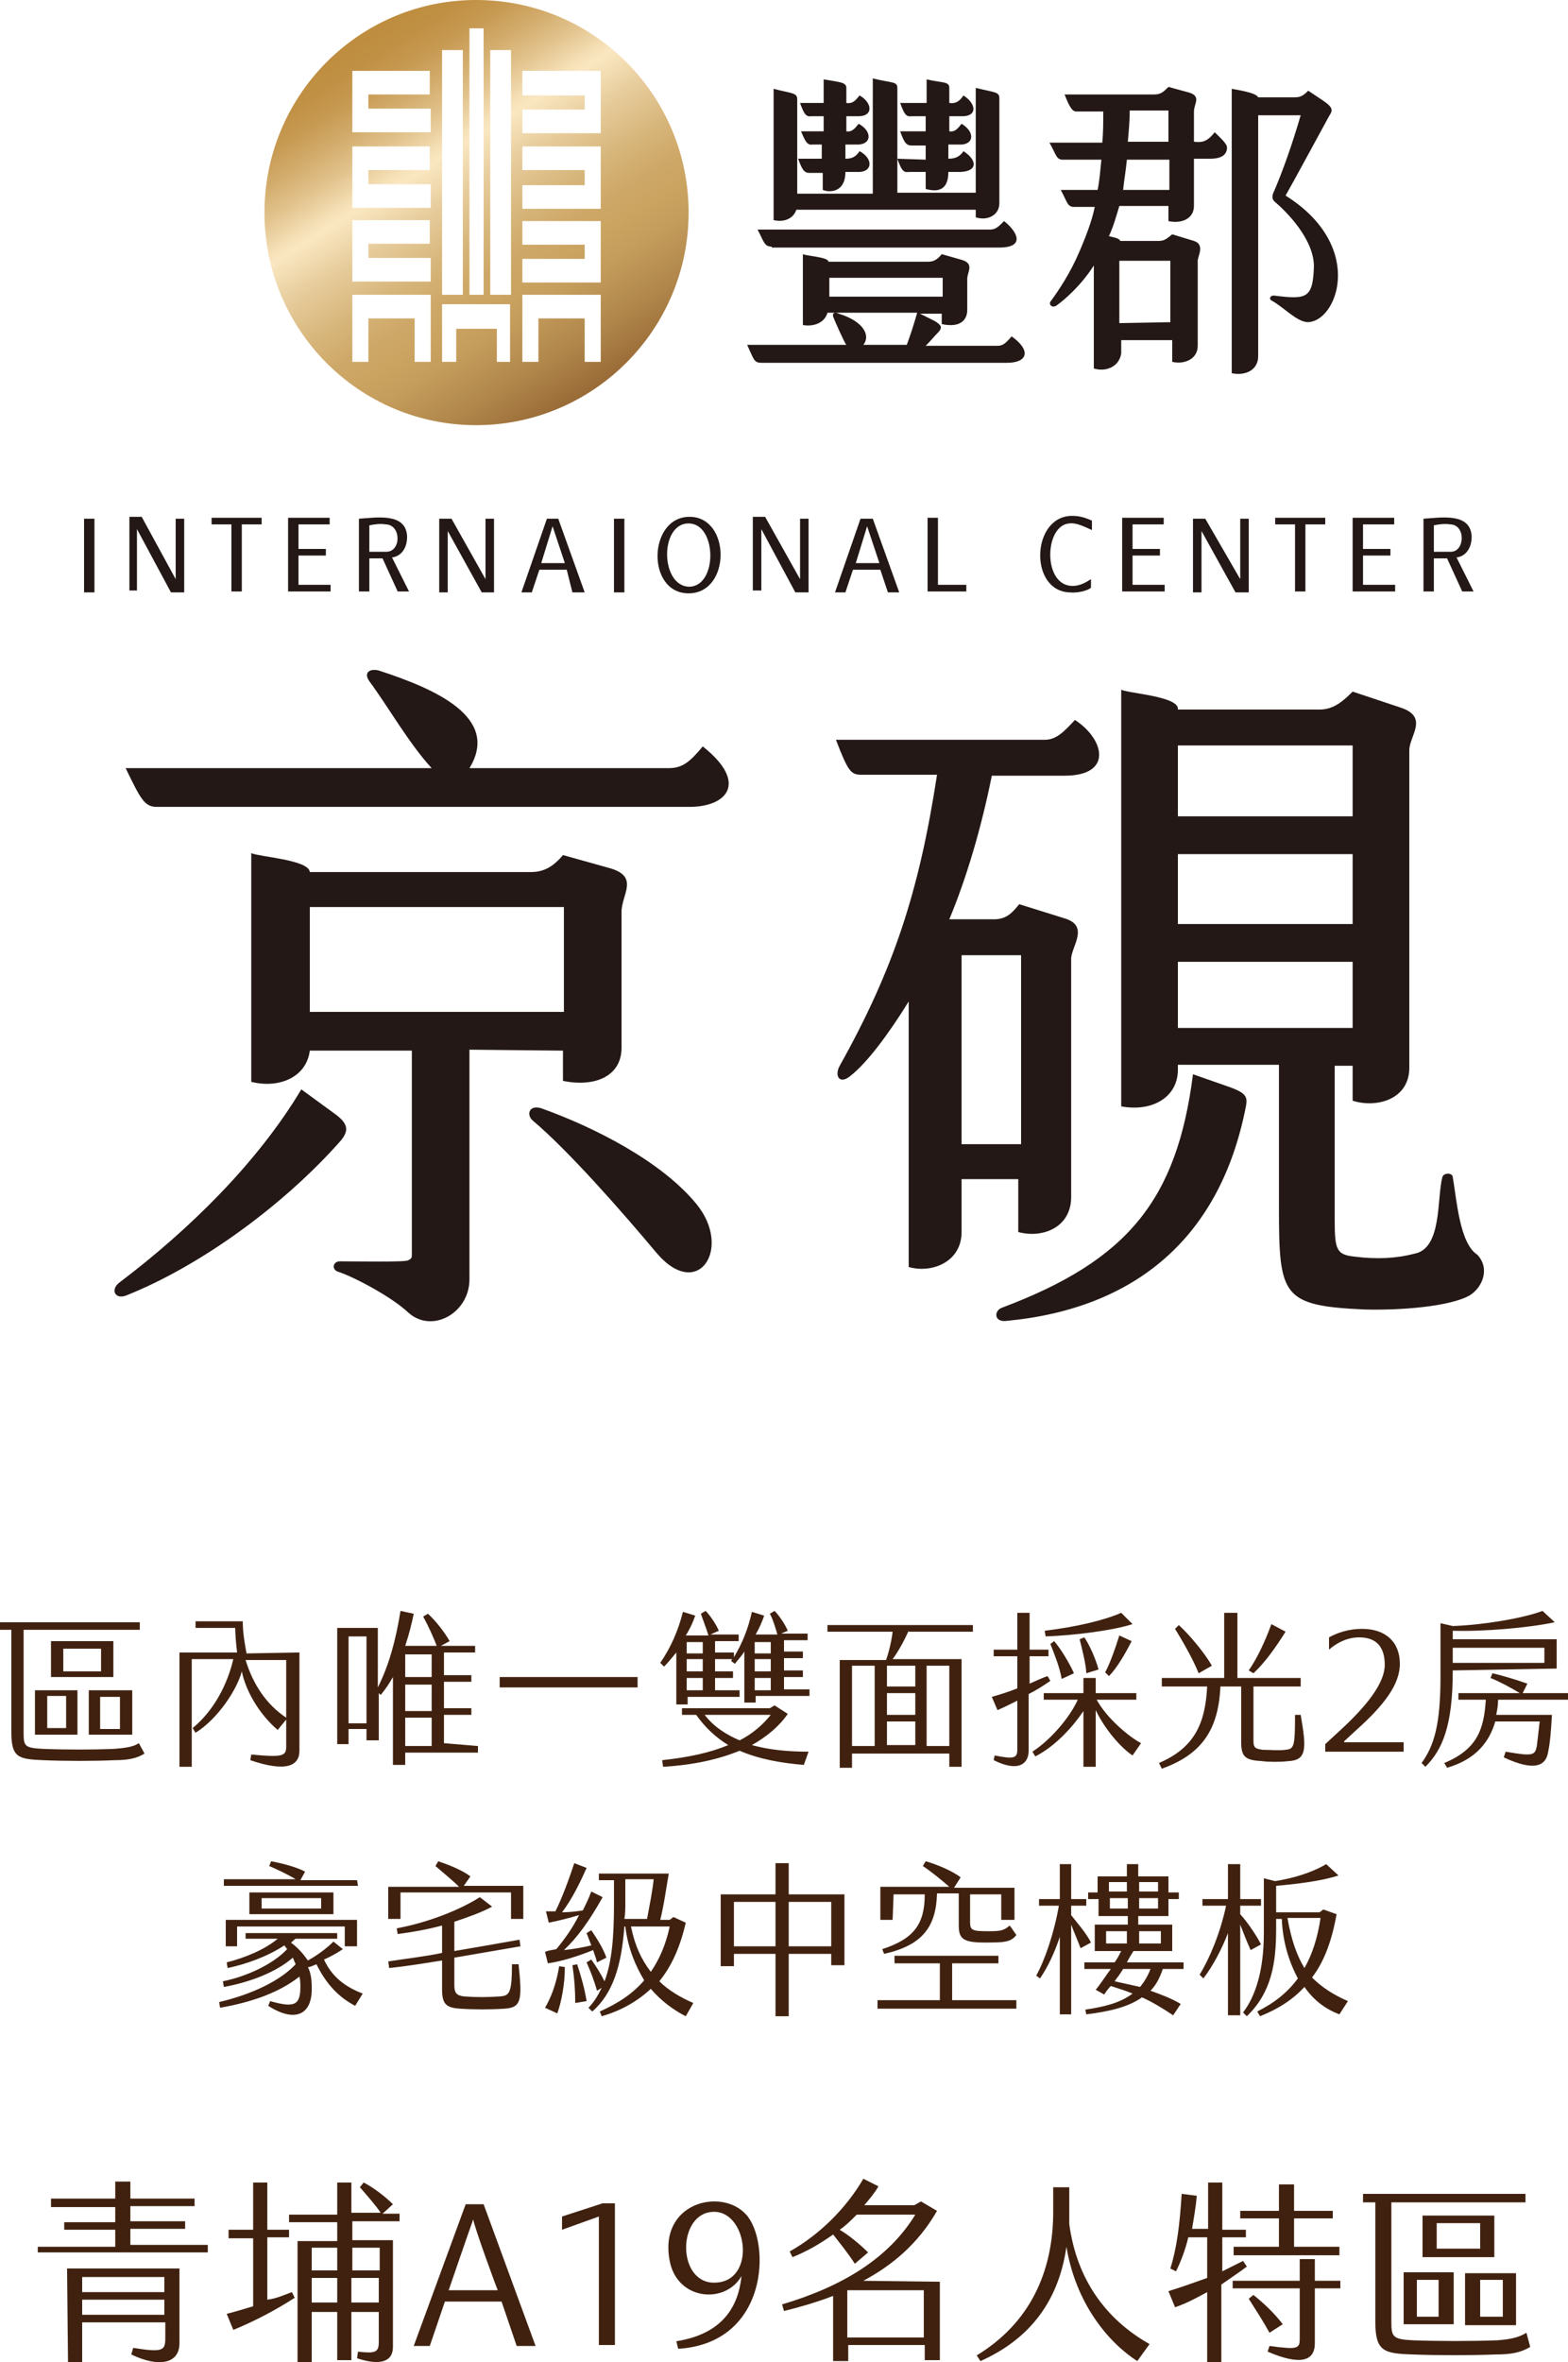 <?xml version="1.0" encoding="utf-8"?>
<!-- Generator: Adobe Illustrator 26.5.0, SVG Export Plug-In . SVG Version: 6.00 Build 0)  -->
<svg version="1.1" id="圖層_1" xmlns="http://www.w3.org/2000/svg" xmlns:xlink="http://www.w3.org/1999/xlink" x="0px" y="0px"
	 viewBox="0 0 166 250" style="enable-background:new 0 0 166 250;" xml:space="preserve">
<style type="text/css">
	.st0{fill:#231815;}
	.st1{fill:url(#SVGID_1_);}
	.st2{fill:#40210F;}
</style>
<path class="st0" d="M36.1,120.7c-5.9,6.7-14.7,13.2-22.7,16.4c-1.2,0.5-1.8-0.6-0.7-1.4c7.4-5.6,14.6-12.7,19.2-20.4l3.7,2.7
	C36.9,119,36.9,119.7,36.1,120.7z M73,85.4H16.6c-1.3,0-1.7-0.8-3.3-4.1h32.4c-2.4-2.6-4.6-6.5-6.6-9.2c-0.7-1,0.2-1.4,1.1-1.1
	c5.8,1.9,12.8,4.9,9.5,10.3h21.1c1.4,0,2.2-0.6,3.6-2.3C79.3,82.9,76.9,85.4,73,85.4z M49.7,111.1v24.3c0,3.6-4,5.8-6.5,3.5
	c-1.7-1.6-5.6-3.7-7.4-4.3c-0.7-0.2-0.6-1.1,0.2-1.1c1.6,0,6.8,0.1,7.2-0.1c0.4-0.2,0.4-0.3,0.4-0.6v-21.6H32.8
	c-0.4,3-3.5,4-6.2,3.3V90.3c0.9,0.4,6.1,0.7,6.2,2h23.4c1.4,0,2.4-0.6,3.4-1.8l5,1.4c3.1,0.9,1.2,2.8,1.2,4.6v14.4
	c0,3-2.8,4.2-6.2,3.5v-3.2L49.7,111.1z M32.8,96v11.1h26.9V96H32.8L32.8,96z M73.7,127.4c3.9,4.7,0.2,10.4-4.2,5.2
	c-3.6-4.3-9.3-10.8-13.1-14c-0.7-0.6-0.4-1.7,0.9-1.3C62.9,119.3,70,122.9,73.7,127.4z M101.8,124.8v5.6c0,3.2-3.2,4.4-5.6,3.7V106
	c-2.1,3.4-4.4,6.5-6.2,7.9c-1.1,0.9-1.7,0-1.1-1.1c5.7-10.2,8.4-18.4,10.3-30.8h-8c-1.1,0-1.4-0.3-2.7-3.7h22.1c1.2,0,2-0.8,3.2-2.1
	c3.1,2,4.1,5.9-1.1,5.9h-7.7c-1.1,5.5-2.7,10.9-4.5,15.2h4.7c1.3,0,1.9-0.6,2.7-1.6l4.8,1.5c2.7,0.8,0.7,3,0.7,4.3v25.2
	c0,3.2-3,4.4-5.6,3.7v-5.6L101.8,124.8L101.8,124.8z M101.8,101.1v20h6.3v-20L101.8,101.1L101.8,101.1z M131.9,117.1
	c-2.7,13.9-11.7,21.4-25.3,22.7c-1.4,0.2-1.4-1.1-0.5-1.4c13.3-5,18.5-11.4,20.2-24.7l4,1.4C131.9,115.7,132.1,116.1,131.9,117.1
	L131.9,117.1z M155.6,137.1c-2.1,1.2-7.4,1.6-11.1,1.5c-8.8-0.4-9.1-1.4-9.1-10.8v-15.1h-10.7v0.5c0,3-2.8,4.5-6,3.9V73
	c0.8,0.4,6.2,0.7,6,2.1h15c1.5,0,2.5-0.9,3.5-1.9l5.1,1.7c3,1,0.9,3,0.9,4.5V113c0,3.4-3.5,4.3-6,3.5v-3.7h-1.9v16.3
	c0,3.2,0.2,3.7,2.1,3.9c2.3,0.3,4.4,0.2,6.3-0.3c3-0.5,2.4-5.9,3-8.1c0.1-0.5,1.1-0.5,1.1,0c0.4,2.2,0.7,7,2.6,8.2
	C157.8,134.3,156.9,136.3,155.6,137.1L155.6,137.1z M124.7,78.9v7.5h18.5v-7.5H124.7z M124.7,97.8h18.5v-7.4h-18.5V97.8z
	 M124.7,108.8h18.5v-7h-18.5V108.8z"/>
<path class="st0" d="M81.7,26.1c-0.8,0-0.8-0.5-1.5-1.8h24.6c0.6,0,0.9-0.3,1.5-0.9c1.5,1.2,2.2,2.8-0.5,2.8H81.7z M84.5,16.8
	c0.4,1.1,0.6,1.5,1.2,1.5h1.4v1.8c0.7,0.3,2.4,0.3,2.4-1.9h1.2c1.7,0.1,1.8-1.4,0.3-2.2c-0.4,0.6-0.8,0.8-1.5,0.8v-1.5h1.1
	c1.7,0.1,1.8-1.4,0.3-2.2c-0.4,0.5-0.7,0.9-1.3,0.8v-1.6h1.1c1.8,0.1,1.7-1.4,0.3-2.2c-0.4,0.5-0.7,0.9-1.4,0.8V9.3
	c0-0.6-0.7-0.6-2.4-0.9v2.5h-2.5c0.4,1.1,0.6,1.5,1.2,1.4h1.3v1.6h-2.4c0.4,0.9,0.6,1.5,1.2,1.4H87v1.5H84.5z M81.9,23.3V9.4
	c1.9,0.5,2.5,0.4,2.5,1.1c0,2.5,0,10,0,10h8V8.3C94.4,8.8,95,8.6,95,9.3v11.1h8.3V9.3c2,0.5,2.5,0.4,2.5,1.1v11.1
	c0,1.3-1.3,1.9-2.5,1.5v-0.8h-19C84.1,22.9,83.3,23.6,81.9,23.3z M81.9,23.2L81.9,23.2L81.9,23.2C82,23.2,81.9,23.2,81.9,23.2z
	 M95,16.8c0.4,1.1,0.6,1.5,1.2,1.4H98v1.8c1.1,0.3,2.4,0.3,2.4-1.8h1.3c1.9-0.1,1.7-1.3,0.3-2.2c-0.4,0.6-0.9,0.8-1.6,0.8v-1.5h1.1
	c1.6,0.1,1.8-1.3,0.3-2.2c-0.4,0.5-0.7,0.9-1.3,0.8v-1.6h1.2c1.7,0.1,1.8-1.2,0.3-2.2c-0.4,0.6-0.8,0.9-1.5,0.8V9.3
	c0-0.7-0.7-0.5-2.4-0.9v2.5h-2.8c0.4,1.1,0.6,1.5,1.2,1.4H98v1.6h-2.7c0.4,1.1,0.6,1.5,1.2,1.5H98v1.5L95,16.8L95,16.8z M136.1,20.7
	c0.7-1.2,4.1-7.5,4.6-8.4c0.4-0.6,0.5-0.9-0.7-1.7l-1.5-1c-0.5,0.5-0.8,0.7-1.4,0.7h-3.9c-0.2-0.5-2.3-0.8-2.8-0.9v30.1
	c1.4,0.3,2.8-0.3,2.8-1.8V12.2h4.5c-0.9,3.1-1.9,5.9-2.8,8c-0.2,0.4-0.3,0.8,0,1.1c1.3,1.1,4.2,4,4.2,6.9c-0.1,3.4-0.8,3.5-4.1,3.1
	c-0.5-0.1-0.7,0.3-0.4,0.5c1.3,0.7,2.6,2.2,3.8,2.3c1.3,0,2.5-1.3,3-3.1C142.2,28.1,141.2,23.9,136.1,20.7z M130.9,39.6L130.9,39.6
	L130.9,39.6z M115.8,39V28.1c-1.4,2.2-3.2,3.7-3.9,4.2c-0.5,0.4-1-0.1-0.6-0.5c0.8-1.1,2-2.9,2.9-5c0.7-1.6,1.4-3.4,1.7-4.9h-2.2
	c-0.7,0-0.7-0.5-1.4-1.8h3.9c0.2-0.9,0.3-2.2,0.4-3.2h-4.1c-0.7,0-0.7-0.6-1.4-1.8h5.6c0.1-1.1,0.1-2.2,0.1-3.3h-2.8
	c-0.6,0.1-1-1.1-1.3-1.8h9.5c0.7,0,1-0.3,1.5-0.8l2.2,0.6c1.3,0.4,0.5,1.2,0.5,2V15c0.9,0.1,1.4,0,2.2-1c0.5,0.5,1.3,1.2,1.3,1.6
	c0,0.8-0.6,1.2-1.8,1.2h-1.7v5c0,1.4-1.4,1.9-2.7,1.6v-1.6h-5.2c-0.3,1-0.6,2.1-1.1,3.2c0.4,0.1,1.1,0.2,1.2,0.5h4.1
	c0.6,0,0.9-0.3,1.4-0.7l2.3,0.7c1.2,0.4,0.4,1.6,0.4,2.1v9c0,1.4-1.4,2-2.7,1.7V36h-5.4v1.4C118.5,38.8,117.1,39.4,115.8,39z
	 M119.4,15h4.3v-3.3h-4.1C119.6,12.8,119.5,13.9,119.4,15L119.4,15z M119.3,16.9c-0.1,1.1-0.3,2.2-0.4,3.2h4.9v-3.2H119.3z
	 M123.9,34.1v-6.5h-5.4v6.6L123.9,34.1L123.9,34.1z M106.6,38.4h-26c-0.8,0-0.8-0.4-1.5-1.9h10.5c-0.2-0.2-1.3-2.7-1.4-3
	c-0.1-0.4,0.2-0.5,0.6-0.3c2.6,0.8,3.4,2.3,2.6,3.3h4.6c0.4-1.1,0.7-2,1.1-3.4h-9.5c-0.3,1.1-1.5,1.5-2.6,1.3v-7.5
	c0.4,0.2,2.7,0.3,2.7,0.8h10.6c0.6,0,1-0.3,1.4-0.8l2.1,0.6c1.4,0.4,0.6,1.3,0.6,2v3.3c0,1.2-0.9,1.9-2.7,1.5v-1.1h-2.3L99,34
	c0.6,0.4,0.8,0.6,0.4,1.1c-0.5,0.5-0.8,0.9-1.4,1.5h7.6c0.6,0,0.9-0.3,1.5-1C109.2,37.1,108.8,38.4,106.6,38.4z M87.8,29.4v2h12v-2
	H87.8z"/>
<path class="st0" d="M8.9,54.9H10v7.8H8.9V54.9z M18.6,61.3v-6.4h0.9v7.8h-1.4L14.5,56v6.5h-0.8v-7.8h1.3L18.6,61.3z M24.5,55.5
	h-2.1v-0.7h5.3v0.7h-2.1v7.1h-1.1V55.5z M30.5,62.6v-7.8h4.4v0.7h-3.3v2.6h2.9v0.7h-2.9v3.1H35v0.7L30.5,62.6L30.5,62.6z M39.1,59.1
	v3.5H38v-7.7c1.8-0.1,5-0.7,5.1,1.9c0,1.3-0.7,2.1-1.6,2.2l1.8,3.6h-1.2l-1.6-3.5 M40.8,55.5c-0.5-0.1-1.2,0-1.7,0.1v2.8h1.8
	C42.5,58.4,42.5,55.5,40.8,55.5z M51.4,61.3v-6.4h0.9v7.8H51l-3.6-6.5v6.5h-0.9v-7.8h1.3L51.4,61.3z M60,60.3h-2.9l-0.8,2.4h-1.1
	l2.7-7.8h1.2l2.8,7.8h-1.3L60,60.3z M58.5,55.7l-1.2,3.9h2.5L58.5,55.7z M65,54.9h1.1v7.8H65V54.9z M72.9,62.8
	c-4.5,0-4.3-8.1,0.1-8.1S77.4,62.8,72.9,62.8z M72.9,55.4c-3.1,0-3,6.7,0.1,6.7C76,62,75.9,55.4,72.9,55.4z M84.7,61.3v-6.4h0.9v7.8
	h-1.4L80.6,56v6.5h-0.9v-7.8H81L84.7,61.3z M93.2,60.3h-2.9l-0.8,2.4h-1.1l2.7-7.8h1.3l2.8,7.8H94L93.2,60.3z M91.8,55.7l-1.2,3.9
	h2.5L91.8,55.7z M98.2,62.6v-7.8h1.1v7.1h3v0.7C102.3,62.6,98.2,62.6,98.2,62.6z M113.2,55.4c-2.6,0.2-2.8,6.3,0.1,6.6
	c1,0.1,1.7-0.4,2.2-0.7v0.9c-0.3,0.3-1.4,0.6-2.3,0.5c-4.3-0.2-4-8.1,0.3-8.1c1,0,1.6,0.3,2.1,0.5v1C114.9,55.8,114,55.3,113.2,55.4
	L113.2,55.4z M118.8,62.6v-7.8h4.4v0.7h-3.3v2.6h2.9v0.7h-2.9v3.1h3.4v0.7L118.8,62.6L118.8,62.6z M131.3,61.3v-6.4h0.9v7.8h-1.4
	l-3.6-6.5v6.5h-0.9v-7.8h1.3L131.3,61.3z M137.1,55.5H135v-0.7h5.3v0.7h-2.1v7.1h-1.1V55.5z M143.2,62.6v-7.8h4.4v0.7h-3.3v2.6h2.9
	v0.7h-2.9v3.1h3.4v0.7L143.2,62.6L143.2,62.6z M151.8,59.1v3.5h-1.1v-7.7c1.8-0.1,5-0.7,5.1,1.9c0,1.3-0.7,2.1-1.6,2.2l1.8,3.6h-1.2
	l-1.6-3.5 M153.5,55.5c-0.5-0.1-1.2,0-1.7,0.1v2.8h1.8C155.1,58.4,155.2,55.5,153.5,55.5z"/>
<linearGradient id="SVGID_1_" gradientUnits="userSpaceOnUse" x1="62.851" y1="974.319" x2="38.517" y2="935.418" gradientTransform="matrix(1 0 0 1 0 -932)">
	<stop  offset="0" style="stop-color:#946532"/>
	<stop  offset="0.13" style="stop-color:#B0864B"/>
	<stop  offset="0.25" style="stop-color:#C49C5B"/>
	<stop  offset="0.32" style="stop-color:#CBA462"/>
	<stop  offset="0.38" style="stop-color:#CEA868"/>
	<stop  offset="0.46" style="stop-color:#D7B67B"/>
	<stop  offset="0.56" style="stop-color:#E6CB9A"/>
	<stop  offset="0.66" style="stop-color:#FAE7C1"/>
	<stop  offset="0.68" style="stop-color:#F6E1B8"/>
	<stop  offset="0.75" style="stop-color:#E2C38D"/>
	<stop  offset="0.82" style="stop-color:#D2AB6B"/>
	<stop  offset="0.88" style="stop-color:#C79A52"/>
	<stop  offset="0.94" style="stop-color:#C09044"/>
	<stop  offset="0.99" style="stop-color:#BE8D3F"/>
</linearGradient>
<path class="st1" d="M50.4,0C38,0,28,10.1,28,22.5S38,45,50.4,45s22.5-10.1,22.5-22.5S62.9,0,50.4,0z M49.7,3h1.5v28.2h-1.5V3z
	 M46.8,5.3h2.2v25.9h-2.2V5.3L46.8,5.3z M37.2,7.5h8.3v2.5H39v1.5h6.6v2.5h-8.3V7.5z M37.2,15.5h8.3V18H39v1.5h6.6v2.5h-8.3V15.5z
	 M37.2,23.3h8.3v2.5H39v1.5h6.6v2.5h-8.3V23.3z M45.6,38.3h-1.7v-4.6H39v4.6h-1.7v-7.1h8.3V38.3z M54.1,38.3h-1.5v-3.5h-4.3v3.5
	h-1.5v-6.1h7.2V38.3z M54.1,31.2h-2.2V5.3h2.2V31.2z M63.6,38.3h-1.7v-4.6H57v4.6h-1.7v-7.1h8.3V38.3z M63.6,29.9h-8.3v-2.5h6.6
	v-1.5h-6.6v-2.5h8.3C63.6,23.3,63.6,29.9,63.6,29.9z M63.6,22.1h-8.3v-2.5h6.6V18h-6.6v-2.5h8.3C63.6,15.5,63.6,22.1,63.6,22.1z
	 M63.6,14.1h-8.3v-2.5h6.6v-1.5h-6.6V7.5h8.3C63.6,7.5,63.6,14.1,63.6,14.1z"/>
<path class="st2" d="M15.3,185.6c-0.8,0.5-1.7,0.7-3.2,0.7c-2.1,0.1-5.3,0.1-7.5,0c-2.7-0.1-3.4-0.3-3.4-3v-10.8H0v-0.8h14.8v0.8
	H2.5v10.9c0,1.4,0.1,1.6,2,1.7c2.3,0.1,5.4,0.1,7.6,0c1.2-0.1,2-0.2,2.6-0.6L15.3,185.6L15.3,185.6z M3.7,178.9h4.5v4.7H3.7V178.9z
	 M5,182.9h2v-3.4H5V182.9z M12,177.5H5.4v-3.8H12V177.5z M10.7,174.5h-4v2.4h4V174.5z M14,183.6H9.4v-4.7H14V183.6z M12.7,179.6
	h-2.1v3.4h2.1V179.6z M31.7,174.9v10.4c0,1.6-1.4,2.3-5.2,1l0.1-0.6c3.2,0.3,3.7,0.2,3.7-0.8V182l-0.9,1.1c-2-1.7-3.4-4.2-3.8-6.2
	c-0.5,1.9-2.5,5-4.9,6.5l-0.3-0.5c2.3-1.9,3.7-4.7,4.3-7.3h-4.4V187h-1.3v-12.1h6.1c-0.1-0.8-0.2-2-0.2-2.6h-4.2v-0.7h5
	c0,1.2,0.2,2.3,0.4,3.4L31.7,174.9L31.7,174.9z M30.3,181.8v-6.1H26C26.8,178.3,28.2,180.4,30.3,181.8z M50.6,184.8v0.7h-7.7v1.3
	h-1.3v-9.3c-0.4,0.7-0.8,1.3-1.3,1.9l-0.2-0.2v5h-1.3v-1.2h-1.9v1.6h-1.2v-12.3H40v6.3c1.2-2.4,1.9-5,2.4-8.1l1.4,0.3
	c-0.2,1-0.5,2.2-0.9,3.4h7.4v0.7H47v2.4h2.9v0.7H47v2.8h2.9v0.7H47v3L50.6,184.8L50.6,184.8z M38.8,182.4v-9.2h-1.9v9.2H38.8z
	 M45.7,175.1h-2.8v2.4h2.8V175.1z M45.7,178.3h-2.8v2.8h2.8V178.3z M45.7,181.8h-2.8v3h2.8V181.8z M47.6,173.7l-1.3,0.7
	c-0.3-0.9-1-2.4-1.5-3.3l0.5-0.3C46.1,171.5,47.1,172.8,47.6,173.7L47.6,173.7z M52.9,177.5h14.6v1.1H52.9V177.5z M70.3,176.4
	l-0.4-0.4c1.1-1.6,1.9-3.4,2.4-5.4l1.3,0.4c-0.2,0.6-0.5,1.3-1,2.1H75c-0.2-0.7-0.6-1.7-0.8-2.3l0.5-0.3c0.5,0.5,1.1,1.4,1.4,2.1
	l-0.9,0.4h3v0.7h-2.5v1.2h2v0.5c0.9-1.5,1.5-3,1.9-4.8l1.3,0.4c-0.2,0.6-0.5,1.3-0.9,2h2.3c-0.2-0.7-0.5-1.7-0.8-2.2l0.5-0.3
	c0.5,0.5,1.1,1.4,1.4,2.1l-0.7,0.3h2.8v0.7h-2.5v1.2h2v0.7h-2v1.3h2v0.7h-2v1.3h2.7v0.7H80v0.7h-1.2v-5.4c-0.3,0.5-0.7,0.9-1,1.3
	l-0.4-0.3l0.1-0.2h-1.8v1.3h1.9v0.7h-1.9v1.3h2.6v0.7h-5.5v0.8h-1.2v-5.5C71.1,175.5,70.7,176,70.3,176.4L70.3,176.4z M85.1,186.8
	c-2.4-0.2-4.7-0.6-6.8-1.5c-2.2,0.9-4.8,1.5-8.1,1.7l-0.1-0.7c2.8-0.3,5.1-0.8,7-1.6c-1.3-0.8-2.4-1.8-3.4-3.2h-1.5v-0.7h9.3
	l0.5-0.3l1.4,0.9c-0.9,1.3-2.2,2.4-3.8,3.3c1.8,0.5,3.8,0.7,6,0.7L85.1,186.8z M72.7,175h1.7v-1.2h-1.7V175z M72.7,176.9h1.7v-1.3
	h-1.7V176.9z M72.7,177.6v1.3h1.7v-1.3H72.7z M78.3,184.2c1.4-0.7,2.5-1.7,3.3-2.7h-7C75.6,182.8,76.9,183.6,78.3,184.2z M79.9,175
	h1.7v-1.2h-1.7V175z M79.9,176.9h1.7v-1.3h-1.7V176.9z M79.9,177.6v1.3h1.7v-1.3H79.9z M96.2,172.6c-0.5,1.1-1.1,2.2-1.7,3h7.3V187
	h-1.3v-1.4H90.2v1.5h-1.3v-11.4h4.9c0.3-0.8,0.6-2.1,0.7-3h-6.9v-0.7H103v0.7H96.2L96.2,172.6z M92.6,176.3h-2.4v8.5h2.4V176.3z
	 M96.9,176.3h-3v2.2h3V176.3z M96.9,179.2h-3v2.3h3V179.2z M96.9,182.2h-3v2.5h3V182.2z M98.1,184.8h2.4v-8.5h-2.4V184.8z
	 M108.9,179.3v6c0,1.4-1.1,2.3-3.7,1l0.1-0.5c2,0.4,2.4,0.3,2.4-0.6V180c-0.8,0.4-1.6,0.8-2.1,1l-0.6-1.4c0.7-0.2,1.7-0.5,2.7-0.9
	v-3.4h-2.5v-0.7h2.5v-3.9h1.3v3.9h2v0.7h-2v2.9c0.7-0.3,1.3-0.6,1.9-0.8l0.3,0.5C110.5,178.4,109.7,178.9,108.9,179.3z M120.8,184.5
	l-0.9,1.3c-1.2-0.8-2.9-2.7-3.9-4.8v6h-1.3v-5.9c-1,1.5-2.9,3.7-5.1,4.8l-0.3-0.5c2-1.3,4-3.7,4.8-5.5h-3.6v-0.7h4.2v-1.6h1.3v1.6
	h4.3v0.7h-4.2C117.2,181.9,119.5,183.8,120.8,184.5L120.8,184.5z M110.7,173.2l-0.1-0.6c3.3-0.4,6.3-1.1,8.1-1.9l1.2,1.2
	C117.7,172.6,113.6,173.1,110.7,173.2L110.7,173.2z M111.2,174l0.4-0.3c0.7,0.8,1.6,2.3,2.1,3.4l-1.3,0.6
	C112.2,176.5,111.6,175,111.2,174L111.2,174z M114.3,173.5l0.5-0.2c0.6,0.9,1.2,2.3,1.5,3.4l-1.3,0.4
	C115,176.3,114.6,174.7,114.3,173.5L114.3,173.5z M118.5,173.1l1.3,0.6c-0.7,1.4-1.6,2.9-2.4,3.7L117,177
	C117.5,176.1,118.1,174.4,118.5,173.1z M136.4,186.4c-0.9,0.1-2,0.1-2.8,0c-1.7-0.1-2.2-0.4-2.2-2v-5.9h-2.2c-0.2,4.6-2,7.2-6.2,8.7
	l-0.3-0.6c3.7-1.6,4.9-4.1,5.1-8.1H123v-0.9h6.6v-6.9h1.4v6.9h6.7v0.9h-5v5.7c0,0.7,0.1,0.9,1,1c0.8,0,1.7,0.1,2.4,0
	c0.9-0.1,1-0.3,1-3.7h0.6C138.3,185,138.4,186.3,136.4,186.4L136.4,186.4z M126.9,177.1c-0.6-1.5-1.7-3.4-2.5-4.7l0.4-0.4
	c1.1,1,2.7,2.9,3.5,4.3L126.9,177.1L126.9,177.1z M132.7,177.1l-0.5-0.3c0.9-1.3,1.7-3,2.4-4.9l1.5,0.8
	C135.1,174.3,133.9,176,132.7,177.1L132.7,177.1z M148.2,176.1c0,2.2-1.7,4.4-4.6,7l-1.3,1.2v0.1h6.3v1h-8.3v-0.8l1.3-1.2
	c3.2-2.9,5-5.3,5-7.2c0-1.9-0.9-2.9-2.7-2.9c-1.3,0-2.4,0.6-3.2,1.3v-1.3c0.9-0.5,2.1-0.9,3.5-0.9
	C146.7,172.4,148.2,173.8,148.2,176.1L148.2,176.1z M153.8,176.8c0,5.9-1.1,8.4-2.9,10.2l-0.4-0.4c1.3-1.8,2-4,2-9.1v-5.7l1.3,0.3
	c3.1-0.1,7.4-0.8,9.5-1.6l1.3,1.2c-2.8,0.6-7.6,1-10.8,0.9v0.9h11v3.1L153.8,176.8L153.8,176.8z M158.6,179.9c0,0.6-0.1,1.1-0.2,1.6
	h5.9c-0.1,1.7-0.2,3-0.4,3.9c-0.2,1.4-1.3,2.2-4.7,0.6l0.2-0.6c2.9,0.5,3.1,0.4,3.3-0.6c0.1-0.8,0.2-1.7,0.3-2.6h-4.7
	c-0.6,2.1-2,4-5.1,4.9l-0.3-0.5c3.6-1.5,4.2-3.7,4.4-6.7h-2.9v-0.7h6.5c-1-0.6-2.1-1.2-3.1-1.6l0.2-0.5c0.9,0.2,2.6,0.7,3.7,1.1
	l-0.5,1h4.8v0.7L158.6,179.9L158.6,179.9z M153.8,174.4v1.6h9.7v-1.6H153.8z M38.4,211l-0.8,1.3c-1.7-0.9-3-2.2-4.1-4.4
	c-0.3,0.1-0.6,0.3-0.9,0.3c0.3,0.6,0.4,1.3,0.4,2.1c0.1,3-1.8,3.8-4.6,2l0.2-0.5c2.5,0.7,3.2,0.5,3.2-1.5c0-0.3,0-0.7-0.1-1.1
	c-2,1.6-4.9,2.7-8.4,3.3l-0.1-0.6c3.4-0.8,6.4-2.2,8.1-4c-0.1-0.2-0.2-0.5-0.3-0.7c-1.7,1.5-4.5,2.6-7.3,3.1l-0.1-0.6
	c2.5-0.5,5.3-1.8,6.8-3.4c-0.1-0.1-0.2-0.3-0.3-0.4c-1.8,1.2-4.1,2-6,2.4l-0.1-0.6c2-0.5,4.1-1.4,5.4-2.5h-3.4v-0.6h9.7v0.6h-4.4
	c-0.2,0.1-0.3,0.3-0.5,0.4c0.8,0.6,1.3,1.2,1.8,1.9c0.9-0.5,1.9-1.2,2.7-2l1,0.8c-0.6,0.4-1.3,0.8-2,1.1
	C35.3,209.6,37.1,210.5,38.4,211L38.4,211z M37.9,199.6H23.7v-0.7h7.6c-0.8-0.5-2.1-1.1-2.8-1.4l0.2-0.5c1.1,0.2,2.7,0.6,3.6,1.1
	l-0.5,0.9h6L37.9,199.6L37.9,199.6z M36.5,206v-2.1H25.1v2.1h-1.2v-2.8h13.9v2.8H36.5L36.5,206z M35.3,200.3v2.3h-8.9v-2.3H35.3z
	 M34,200.9h-6.3v1.1H34V200.9z M42.4,203.1h-1.3v-3.4h7.5c-0.7-0.7-1.7-1.5-2.5-2.2l0.3-0.5c0.9,0.3,2.5,0.9,3.4,1.6l-0.7,1h6.3v3.5
	h-1.3v-2.8H42.4L42.4,203.1L42.4,203.1z M54.9,207.9c0.4,3.8,0.3,4.6-1.5,4.7c-1.5,0.1-3.2,0.1-4.7,0c-1.5-0.1-1.9-0.5-1.9-2.1v-3
	c-1.9,0.3-3.7,0.6-5.6,0.8l-0.1-0.7c1.9-0.3,3.8-0.5,5.7-0.9v-2.9c-1.5,0.4-3.1,0.7-4.7,0.9l-0.1-0.6c4.2-0.8,7.4-2.4,8.8-3.3l1.3,1
	c-1.1,0.6-2.5,1.1-4,1.6v3.1c2.3-0.4,4.7-0.8,6.9-1.2l0.1,0.7c-2.3,0.4-4.7,0.8-7,1.2v2.9c0,0.8,0.2,1.1,1,1.2
	c1.2,0.1,2.5,0.1,3.9,0c0.9-0.1,1.2-0.3,1.2-3.4L54.9,207.9L54.9,207.9z M59.2,208.1l0.6,0.1c0,1.9-0.4,3.8-0.8,4.9l-1.3-0.6
	C58.3,211.5,58.9,210,59.2,208.1z M58.9,206.3c0.9-1.1,1.7-2.2,2.4-3.6c-1,0.3-2.2,0.6-3.2,0.8l-0.3-1.2c0.3,0,0.7,0,1,0
	c0.7-1.4,1.4-3.3,2-5.1l1.3,0.5c-0.7,1.6-1.6,3.4-2.6,4.7c0.8,0,1.6-0.1,2.2-0.2c0.3-0.6,0.6-1.2,0.9-2l1.2,0.6
	c-1.4,2.5-2.7,4.3-4.1,5.6c1-0.1,2.1-0.3,2.9-0.5l-0.5-1.3l0.5-0.3c0.6,0.9,1.2,1.8,1.6,2.9l-1,0.5c-0.1-0.5-0.3-0.9-0.4-1.3
	c-1.5,0.6-3.3,1.2-4.8,1.4l-0.3-1.2C58.1,206.4,58.5,206.4,58.9,206.3L58.9,206.3z M61.1,207.9c0.4,1.2,0.8,2.6,1,3.9l-1.2,0.2
	c0-1.4-0.1-2.7-0.3-4L61.1,207.9z M73.4,212l-0.8,1.4c-1.2-0.6-2.6-1.6-3.7-2.9c-1.4,1.3-3.1,2.3-5.2,2.9l-0.2-0.5
	c2-0.9,3.5-1.9,4.7-3.3c-0.9-1.5-1.7-3.3-2-5.7h-0.1c-0.3,4.1-1.2,7.1-3.4,9l-0.4-0.4c0.6-0.6,1-1.3,1.4-2.1l-0.5,0.3
	c-0.3-1.1-0.7-2.1-1.1-3l0.5-0.3c0.5,0.7,1,1.5,1.4,2.3c0.8-2.1,1-4.8,1-8.2v-2.5h-1.6v-0.7h7.4c-0.3,1.7-0.5,3.3-0.9,4.9h1l0.4-0.3
	l1.3,0.6c-0.6,2.6-1.5,4.6-2.8,6.2C70.7,210.6,72,211.4,73.4,212z M66.1,203.1h2.4c0.3-1.6,0.6-3.1,0.7-4.2h-3v2.5
	C66.2,202,66.2,202.6,66.1,203.1L66.1,203.1z M68.9,208.7c0.9-1.3,1.6-2.9,2-4.8h-4.1C67.2,205.9,67.9,207.4,68.9,208.7z
	 M82.1,206.8h-4.4v1.3h-1.4v-7.6h5.8v-3.3h1.4v3.3h5.9v7.5H88v-1.2h-4.5v6.6h-1.4L82.1,206.8L82.1,206.8z M82.1,206v-4.7h-4.4v4.7
	H82.1z M88,206v-4.7h-4.5v4.7H88z M107.6,211.7v0.9H92.9v-0.9h6.6v-3.9h-4.8V207h11v0.8h-4.9v3.9H107.6L107.6,211.7z M94.5,203.2
	h-1.3v-3.5h7.3c-0.8-0.7-1.9-1.6-2.8-2.2l0.3-0.5c1.1,0.3,2.8,1,3.7,1.7l-0.7,1.1h6.4v3.4H106v-2.7h-3.3v3c0,0.8,0.3,0.9,1.8,0.9
	c1.3,0,1.7,0,2.4-0.6l0.7,1c-0.6,0.8-1.4,0.8-3.4,0.8c-2.4,0-2.7-0.5-2.7-1.9v-3.3h-2.3c-0.1,3.6-1.6,5.5-5.6,6.4l-0.2-0.5
	c3.4-1.1,4.5-2.7,4.5-5.8h-3.3L94.5,203.2L94.5,203.2z M114.4,206.2c-0.3-0.8-0.7-1.7-1-2.5v9.5h-1.2V205c-0.5,1.5-1.2,3.1-2.1,4.4
	l-0.4-0.3c0.9-1.6,1.9-4.5,2.4-7.4h-2.1v-0.7h2.2v-3.7h1.2v3.7h1.6v0.7h-1.6v1c0.7,0.9,1.6,1.9,2.1,2.9L114.4,206.2L114.4,206.2z
	 M123.1,208.4c-0.3,0.9-0.7,1.7-1.3,2.3c1.1,0.4,2.2,0.8,3.2,1.4l-0.8,1.2c-1.2-0.8-2.2-1.4-3.3-1.9c-1.4,1-3.4,1.5-5.9,1.8
	l-0.1-0.5c2-0.3,3.7-0.7,5-1.7c-0.7-0.3-1.4-0.5-2.3-0.8c-0.3,0.3-0.5,0.6-0.7,0.9l-0.9-0.5c0.5-0.6,1-1.4,1.6-2.2h-2.8v-0.7h3.2
	c0.3-0.4,0.5-0.8,0.7-1.2h-2.8v-2.8h3.5v-0.9h-3.1v-1.8h-1.1v-0.7h1v-1.7h3.1v-1.3h1.2v1.3h3.2v1.7h1.1v0.7h-1.1v1.8h-3.2v0.9h3.6
	v2.8h-4.1c-0.2,0.3-0.5,0.8-0.7,1.2h6v0.7L123.1,208.4L123.1,208.4z M117.1,205.7h2.2v-1.3h-2.2V205.7z M117.4,200.2h1.9v-1h-1.9
	V200.2z M119.4,202v-1.1h-1.9v1.1H119.4z M121.8,208.4h-2.9c-0.3,0.5-0.6,0.9-0.9,1.3c0.9,0.2,1.8,0.4,2.7,0.6
	C121.1,209.8,121.5,209.2,121.8,208.4L121.8,208.4z M120.6,200.2h2v-1h-2V200.2z M120.6,202h2v-1.1h-2V202z M120.6,205.7h2.3v-1.3
	h-2.3V205.7z M131.3,203.7v9.6H130v-8.7c-0.6,1.6-1.6,3.5-2.6,4.8L127,209c1-1.6,2.2-4.4,2.8-7.3h-2.5v-0.7h2.7v-3.7h1.3v3.7h2.2
	v0.7h-2.2v0.9c0.9,1,1.8,2.4,2.2,3.2l-1.1,0.6C132,205.5,131.6,204.5,131.3,203.7L131.3,203.7z M142.7,211.8l-0.9,1.4
	c-1.6-0.6-2.8-1.6-3.7-2.9c-1.2,1.3-2.7,2.3-4.7,3.1l-0.3-0.5c1.8-0.9,3.2-2,4.3-3.5c-0.9-1.7-1.6-3.8-1.7-6.3h-0.6v1.1
	c0,3.6-0.5,6.7-3.1,9.2l-0.4-0.4c1.3-1.7,2.2-4.4,2.2-8.4v-5.8l1.2,0.3c1.9-0.3,3.9-0.9,5.4-1.8l1.3,1.2c-1.8,0.6-4.4,0.9-6.6,1.1
	v2.8h4.6l0.4-0.3l1.4,0.5c-0.5,2.8-1.3,5-2.6,6.7C139.9,210.3,141.1,211.1,142.7,211.8L142.7,211.8z M138.1,208.3
	c0.8-1.4,1.4-3.2,1.7-5.3h-3.5C136.7,205.3,137.3,207,138.1,208.3L138.1,208.3z M4,237.8h8.2V236H6.8v-0.8h5.4v-1.6H5.4v-0.9h6.8
	v-1.8h1.6v1.8h6.8v0.8h-6.8v1.6h5.8v0.8h-5.8v1.7h8.2v0.8H4V237.8z M7.1,240.1H19v7.9c0,2.2-2.2,2.6-5.1,1.2l0.2-0.7
	c3.1,0.5,3.4,0.3,3.4-1v-1.7H8.7v4.2H7.2L7.1,240.1L7.1,240.1z M17.4,242.6V241H8.7v1.6H17.4z M17.4,245v-1.6H8.7v1.6H17.4z
	 M30.9,242.6l0.3,0.6c-2,1.3-4.3,2.5-6.5,3.4l-0.7-1.7c0.8-0.2,1.8-0.5,2.8-0.8v-7.2h-2.6V236h2.6v-5h1.5v5h2.3v0.8h-2.3v6.6
	C29.2,243.3,30.1,242.9,30.9,242.6L30.9,242.6z M37.3,235.1v2h4.3v11.3c0,1.6-1.4,2-3.8,1.2l0.1-0.7c1.8,0.2,2.2,0.1,2.2-1v-3.2
	h-2.9v5.1h-1.5v-5.1H33v5.3h-1.5v-12.8h4.2v-2h-5.1v-0.8h5.1V231h1.5v3.2h3.1c-0.6-0.9-1.6-2-2.2-2.7l0.4-0.5c1,0.5,2.3,1.5,3.1,2.3
	l-1.1,1h1.8v0.8H37.3L37.3,235.1z M35.8,237.9H33v2.4h2.7V237.9z M35.8,241.1H33v2.6h2.7V241.1z M37.3,237.9v2.4h2.9v-2.4H37.3z
	 M40.1,241.1h-2.9v2.6h2.9V241.1z M53.1,243.6h-6l-1.6,4.7h-1.7l5.5-15h1.9l5.5,15h-2L53.1,243.6z M50.1,234.9
	c-0.3,0.8-2.6,7.5-2.6,7.5h5.2C52.7,242.5,50.2,235.7,50.1,234.9z M59.5,236v-1.4l4.3-1.4h1.3v15h-1.7v-13.6L59.5,236z M70.9,239.3
	c-1.2-6.2,5.5-7.8,8.1-4.9c2.6,2.9,2.4,13.6-7.2,14.2l-0.2-0.8c5.1-0.8,6.6-3.9,6.9-6.9l0,0C76.8,243.9,71.7,243.5,70.9,239.3z
	 M75.6,234.1c-3.9,0-4,7.5,0,7.5C80.1,241.6,79.2,234.1,75.6,234.1z M99.5,241.5v8.3h-1.6v-1.6h-8.1v1.7h-1.6v-6.9
	c-1.8,0.7-3.6,1.2-5.2,1.6l-0.2-0.7c6.4-1.9,11.3-4.9,14.1-9.5h-6.2c-0.6,0.6-1.2,1.2-1.8,1.6c1,0.6,2.1,1.5,3,2.4l-1.4,1.2
	c-0.7-1.1-1.6-2.2-2.3-3.1c-1.4,1-2.8,1.8-4.3,2.4l-0.3-0.6c3.2-1.8,6-4.6,7.8-7.7l1.6,0.8c-0.4,0.7-0.9,1.3-1.5,2h5.3l0.7-0.4
	l1.7,1c-2,3.5-4.8,5.8-7.8,7.4L99.5,241.5L99.5,241.5z M97.8,247.4v-5h-8.1v5H97.8z M111.5,234.1v-2.6h1.7c0,1.6,0,2.9,0,3.9
	c0.8,5.9,3.9,10.1,8.5,12.7l-1.3,1.8c-3.1-2-6.5-6.1-7.5-12.1c-0.9,6.3-4.4,10-9.1,12.1l-0.4-0.6C109,245.9,111.5,240.5,111.5,234.1
	L111.5,234.1z M129.3,241.8v8.2h-1.5v-7.4c-1.1,0.6-2.2,1.2-3.4,1.6l-0.7-1.7c1.3-0.4,2.7-0.9,4.1-1.4v-4.3h-2
	c-0.3,1.3-0.8,2.6-1.3,3.6l-0.6-0.3c0.7-2.2,1-4.7,1.2-7.9l1.6,0.2c-0.1,1.2-0.3,2.3-0.5,3.5h1.7V231h1.5v5h2.5v0.8h-2.5v3.6
	c0.8-0.4,1.6-0.8,2.2-1.1l0.4,0.6C131.2,240.5,130.3,241.1,129.3,241.8L129.3,241.8z M135.4,234.8h-4.1V234h4.1v-2.8h1.6v2.8h4.1
	v0.8h-4.1v3h4.8v0.9h-11.2v-0.9h4.8V234.8z M141.9,241.4v0.8h-2.7v5.8c0,1.9-1.5,2.4-5,0.9l0.2-0.6c3,0.4,3.2,0.3,3.2-0.8v-5.3h-7.1
	v-0.8h7.1v-2.3h1.6v2.3L141.9,241.4L141.9,241.4z M134.4,246.9c-0.6-1.1-1.5-2.5-2.2-3.6l0.5-0.4c1,0.8,2.2,1.9,3.1,3.1L134.4,246.9
	z M162,248.4c-1,0.6-2,0.8-3.7,0.8c-2.5,0.1-6.2,0.1-8.7,0c-3.1-0.1-4-0.3-4-3.5v-12.6h-1.3v-0.9h17.2v0.9h-14.2v12.6
	c0,1.6,0.1,1.9,2.3,2c2.7,0.1,6.3,0.1,8.9,0c1.4-0.1,2.3-0.3,3.1-0.8L162,248.4L162,248.4z M148.6,240.5h5.3v5.5h-5.3V240.5z
	 M150,245.2h2.3v-3.9H150V245.2z M158.2,238.9h-7.6v-4.4h7.6V238.9z M156.7,235.3h-4.6v2.7h4.6V235.3z M160.5,246.1h-5.4v-5.5h5.4
	V246.1z M159.1,241.3h-2.4v3.9h2.4V241.3z"/>
</svg>
